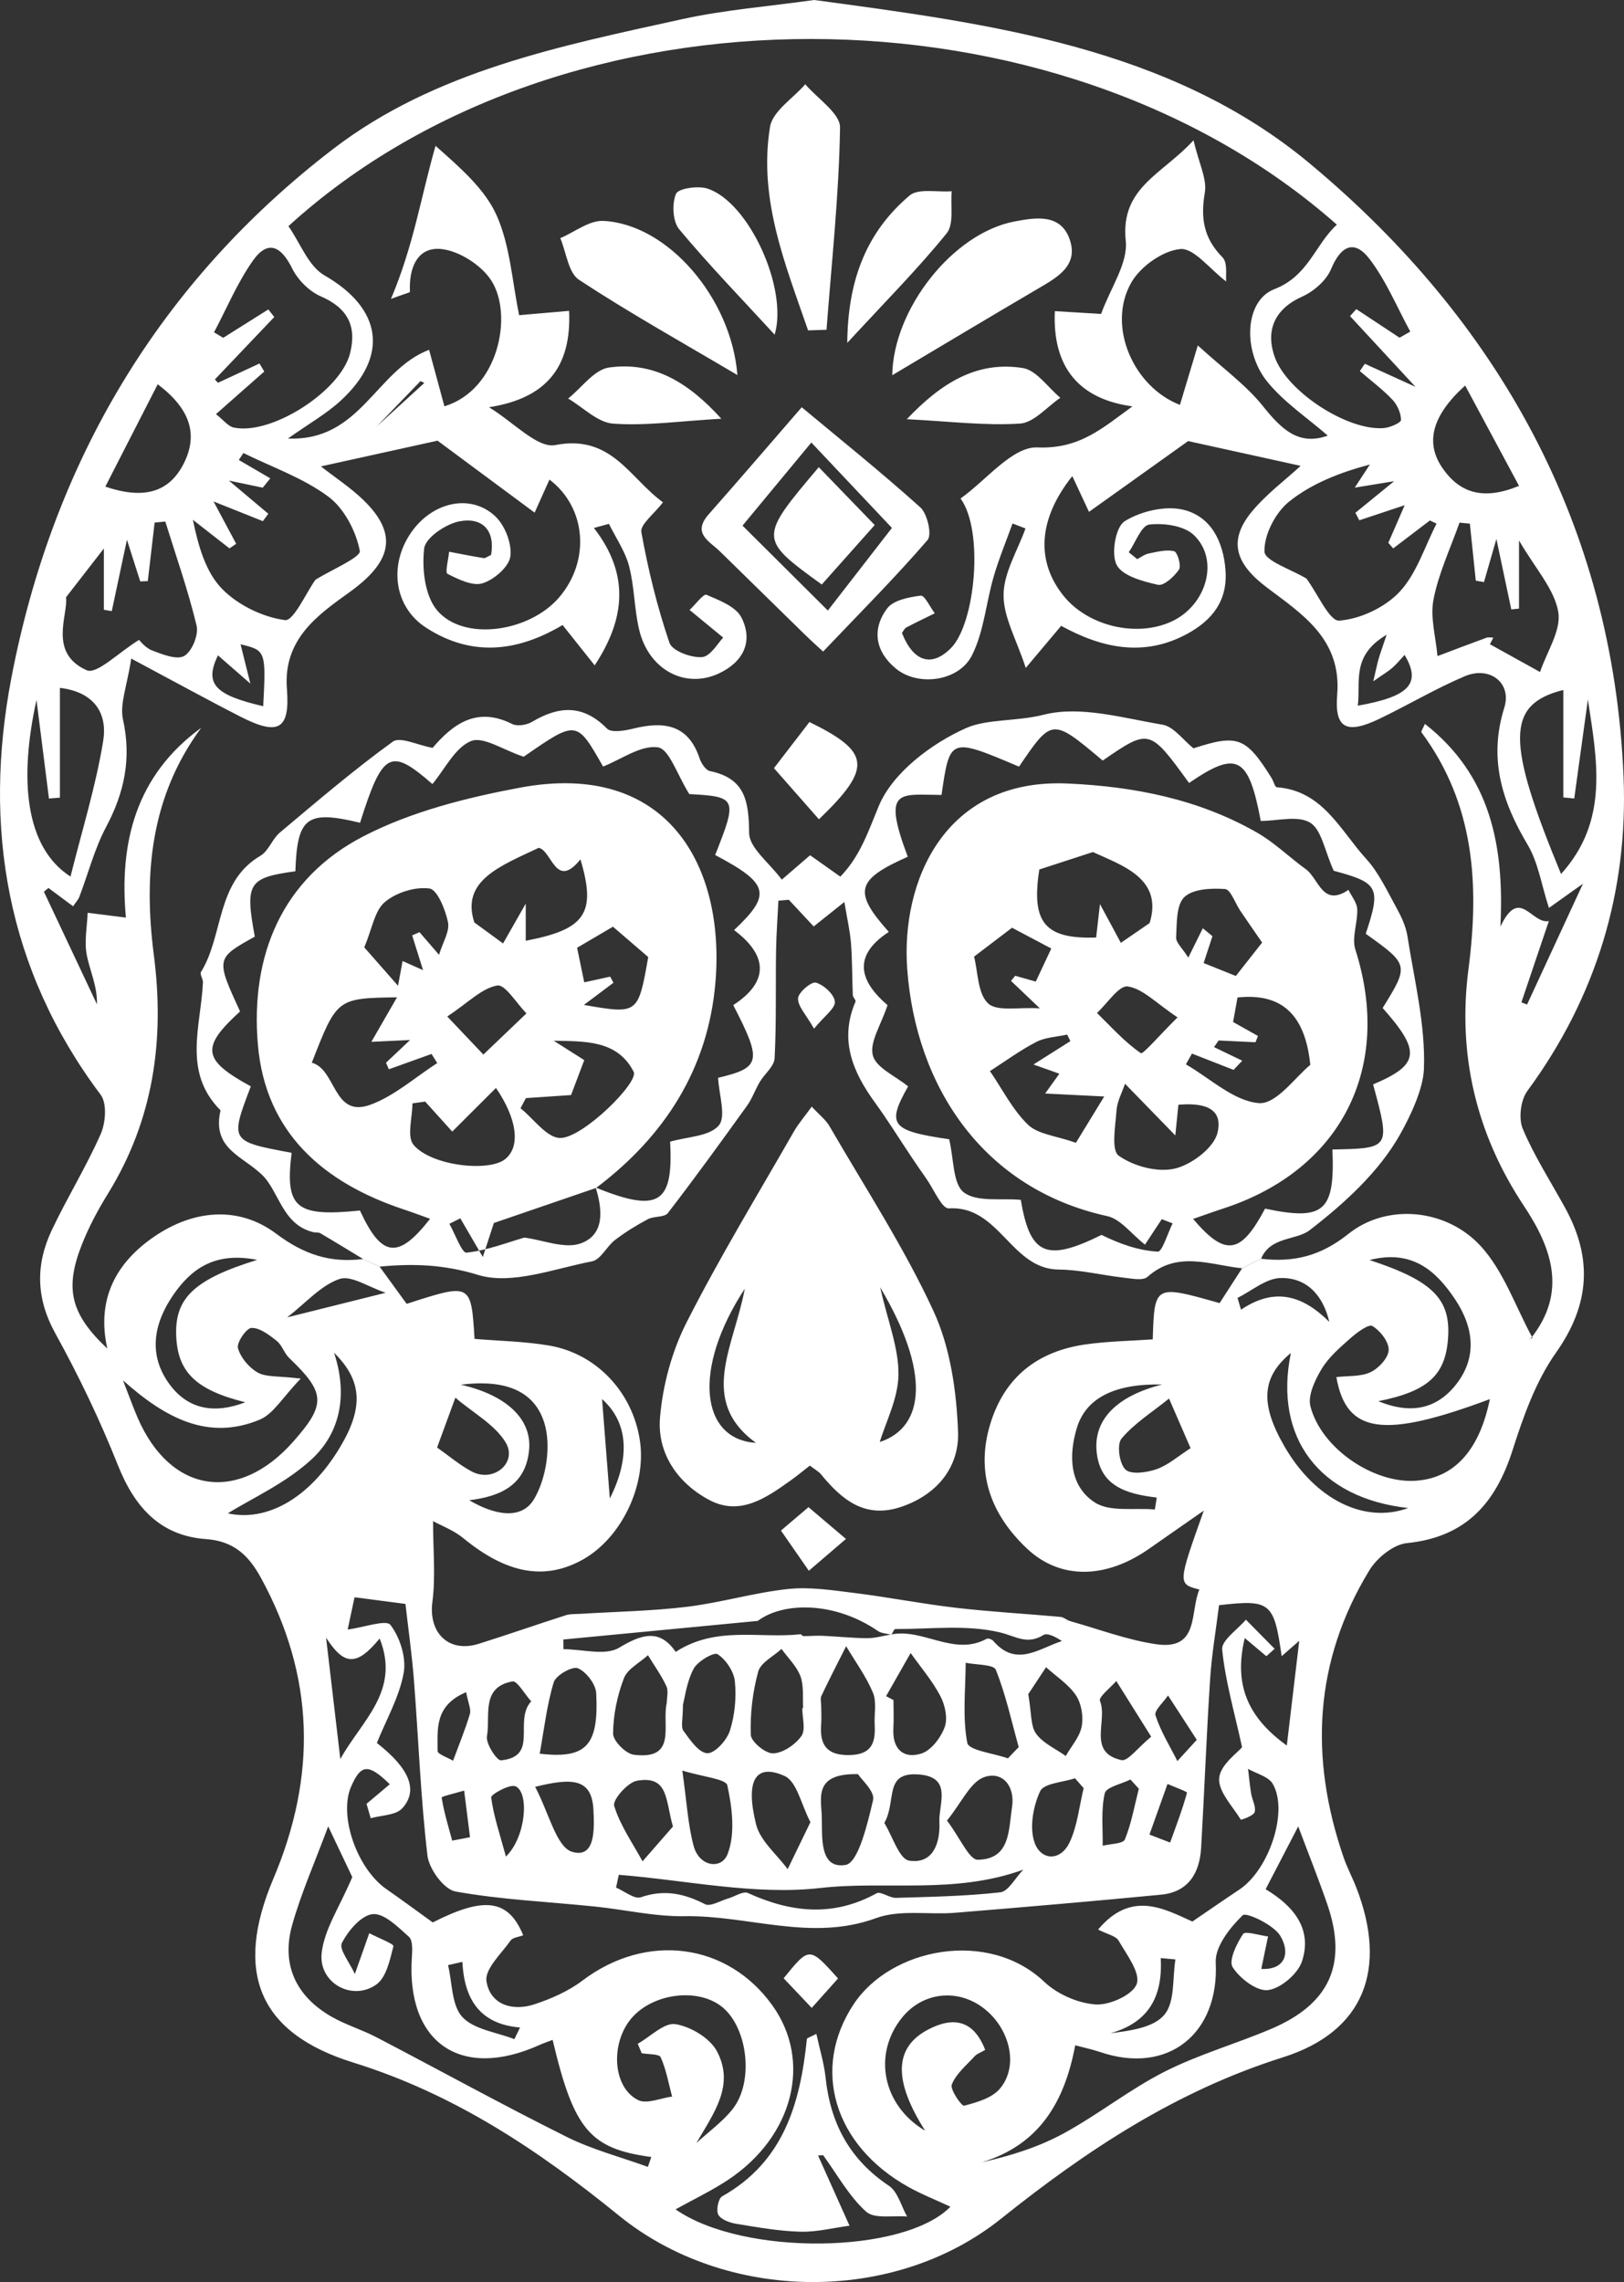 <?xml version="1.0" encoding="utf-8"?>
<!-- Generator: Adobe Illustrator 16.0.0, SVG Export Plug-In . SVG Version: 6.00 Build 0)  -->
<!DOCTYPE svg PUBLIC "-//W3C//DTD SVG 1.1//EN" "http://www.w3.org/Graphics/SVG/1.1/DTD/svg11.dtd">
<svg version="1.1" id="Layer_1" xmlns="http://www.w3.org/2000/svg" xmlns:xlink="http://www.w3.org/1999/xlink" x="0px" y="0px"
	 width="467.424px" height="656.651px" viewBox="0 0 467.424 656.651" enable-background="new 0 0 467.424 656.651"
	 xml:space="preserve">
<rect x="0" y="0" width="467.424" height="656.651" fill="#333333" stroke="none"/>
<g>
	<path fill-rule="evenodd" clip-rule="evenodd" fill="#FFFFFF" d="M234.328,0c50.626,6.813,102.461,13.541,142.695,47.08
		c54.197,45.172,87.269,104.054,90.269,176.376c1.366,32.889-7.823,63.472-27.678,90.451c-1.942,2.64-2.592,7.914-1.328,10.908
		c3.336,7.906,8.07,15.225,12.217,22.791c7.915,14.443,7.145,27.757-2.668,41.641c-5.804,8.212-9.377,18.319-12.485,28.043
		c-4.904,15.338-13.505,25.031-30.425,26.737c-3.894,0.393-8.632,4.269-10.817,7.86c-15.965,26.224-17.242,54.016-7.36,82.655
		c1.01,2.932,2.502,5.693,3.625,8.589c9.034,23.271,2.454,41.416-21.11,48.855c-30.722,9.702-56.407,26.658-81.182,46.474
		c-30.891,24.71-79.117,24.095-109.913-0.916c-23.248-18.879-47.356-35.003-76.547-44.071C74.336,585,67.345,567.38,78.648,540.679
		c12.597-29.753,11.933-58.285-3.514-86.607c-3.516-6.447-7.788-10.635-15.873-11.209c-13.164-0.936-20.536-9.203-25.324-21.254
		c-5.166-13.002-11.274-25.717-18.034-37.971c-5.574-10.105-5.676-19.792-0.985-29.702c4.426-9.353,9.921-18.211,14.086-27.666
		c1.417-3.218,1.819-8.793-0.028-11.253c-27.126-36.108-33.928-77.009-25.7-119.969C15.131,133.151,45.753,81.271,95.979,42.796
		c29.11-22.299,65.105-29.531,100.235-37.256C208.619,2.812,221.407,1.826,234.328,0z M256.566,470.393
		c-1.321-0.35-2.867-0.371-3.926-1.101c-12.229-8.426-27.102-8.471-34.539-2.882c-21.37,2.045-38.664,3.699-55.957,5.352
		c0.009,0.929,0.019,1.859,0.028,2.785c5.436,0,12.066,1.975,16.043-0.437c6.888-4.172,11.825-5.237,16.267,1.216
		c11.647-7.574,24.157-3.772,35.906-5.076c0.26-0.028,0.564,0.535,0.849,0.537c1.832,0.006,3.668-0.176,5.495-0.096
		c4.284,0.191,8.561,0.668,12.843,0.689c2.305,0.011,4.613-0.685,6.923-1.063c9.254-1.878,18.061,6.396,27.499,1.236
		c0.413-0.224,1.51,0.169,1.891,0.613c6.602,7.683,13.131,2.175,19.75,0.047c-1.761-1.185-4.167-2.459-5.332-1.737
		c-4.696,2.914-7.943,0.337-12.474-0.752c-9.576-2.299-20.034-0.937-30.131-0.972C257.326,468.753,256.945,469.821,256.566,470.393z
		 M357.5,364.944c1.822-0.911,3.646-1.824,5.47-2.736c9.372,1.069,17.067-0.719,25.148-7.171c11.12-8.877,28.151-7.227,38.005,3.457
		c6.668,7.229,10.058,17.479,14.954,26.45c-1.638,0.916-0.915,0.733-0.543,0.271c10.641-13.276,6.175-26.043-1.904-38.198
		c-13.826-20.809-19.148-43.738-15.976-68.136c3.19-24.51,1.718-47.539-13.516-68.149c-0.195-0.265,0.439-1.142,0.985-2.435
		c18.863,14.788,22.887,34.947,21.726,58.33c5.55-11.68,8.898-0.638,13.943-1.594c-2.931,8.68-5.416,16.039-7.901,23.395
		c0.543,0.206,1.09,0.414,1.631,0.622c5.045-10.9,10.088-21.799,16.09-34.766c-4.604,3.277-6.988,4.973-9.795,6.97
		c-2.172-6.684-3.091-13.078-6.144-18.203c-7.408-12.439-11.273-24.802-6.711-39.394c2.245-7.175-4.201-12.117-11.385-9.066
		c-8.403,3.568-16.31,8.285-24.558,12.244c-9.35,4.485-12.96,2.9-12.149-6.918c1.327-16.093-10.197-23.272-20.257-30.881
		c-8.645-6.539-11.381-13.072-4.517-21.554c4.198-5.188,9.762-9.271,14.26-13.434c-11.361-2.502-23.021-5.067-32.386-7.129
		c-10.032,7.161-18.965,13.539-28.536,20.368c-1.971-4.22-3.311-7.095-4.802-10.287c-9.861,12.353-10.543,24.566-2.436,34.551
		c7.039,8.669,21.043,11.938,31.08,7.253c10.015-4.675,13.797-17.741,6.332-24.85c-2.83-2.694-8.646-3.511-12.838-3.007
		c-2.25,0.269-3.945,5.158-5.89,7.962c0.81,0.661,1.619,1.318,2.431,1.979c1.108-0.563,2.165-1.399,3.336-1.629
		c2.426-0.476,5.056-1.206,7.306-0.641c0.93,0.233,2.109,4.201,1.39,5.265c-1.365,2.027-4.38,4.778-6.063,4.393
		c-4.332-0.988-10.216-2.53-11.883-5.725c-1.645-3.153-0.321-10.917,2.275-12.546c4.623-2.896,11.632-4.564,16.844-3.341
		c7.994,1.879,11.601,9.133,12.208,17.437c0.64,8.736-3.804,14.37-11.049,18.299c-12.526,6.792-24.624,4.046-36.257-2.317
		c-3.37,4.006-6.307,7.499-10.183,12.106c-2.672-8.202-6.47-14.666-6.393-21.085c0.077-6.371,4.051-12.698,6.316-19.042
		c-1.244-0.476-2.486-0.954-3.73-1.432c-1.83,5.087-3.916,10.097-5.426,15.275c-2.192,7.536-2.8,15.78-6.235,22.643
		c-3.789,7.566-15.515,9.028-21.816,3.911c-5.979-4.854-7.154-11.311-2.609-17.388c1.789-2.392,6.272-3.251,9.67-3.676
		c1.117-0.138,2.68,3.287,4.036,5.081c-2.741,1.351-5.505,2.659-8.205,4.084c-0.543,0.288-0.85,1.029-1.245,1.573
		c3.272,8.298,8.527,9.938,14.07,4.389c7.058-7.068,9.572-33.819,2.798-43.083c7.358-5.214,14.955-14.998,22.119-14.694
		c12.243,0.522,18.885-5.713,27.35-11.809c-15.506-2.127-23.056-11.378-22.332-27.407c4.561,0.273,9.157,0.548,13.315,0.8
		c2.726-7.54,7.767-14.573,7.096-21.013c-1.602-15.4,10.472-19.065,19.498-28.946c1.565,6.662,3.934,11.126,3.257,15.065
		c-1.265,7.362-0.327,13.13,5.074,18.587c1.576,1.591,0.886,5.431,1.076,6.979c-4.785-3.624-9.292-9.697-13.208-9.337
		c-5.067,0.466-11.479,5.031-14.111,9.652c-7.121,12.506,0.628,30.034,14.008,35.186c1.589-5.291,3.19-10.612,5.143-17.105
		c7.337,6.7,13.895,11.396,18.743,17.457c5.296,6.618,10.275,11.519,18.665,8.49c-5.819-5.071-12.566-9.537-17.425-15.531
		c-7.14-8.807-6.513-23.287,2.016-26.592c9.901-3.833,11.697-12.779,18.024-18.578C304.571-6.263,162.162-7.06,83.015,65.074
		c3.398,4.837,5.741,11.511,10.384,14.177c16.45,9.447,18.767,23.112,4.598,36.1c-4.039,3.704-8.943,6.464-15.112,10.832
		c20.911,0.873,25.237-19.67,40.617-25.53c1.495,5.516,2.957,10.915,4.408,16.266c15.577-4.747,19.872-26.275,13.503-36.189
		c-2.854-4.441-9.258-8.55-14.427-9.073c-6.94-0.701-9.357,5.625-8.989,12.316c0.01,0.183-1.111,0.43-5.468,2.03
		c6.545-15.415,8.667-29.595,12.832-44.043c7.231,6.423,14.275,12.494,17.654,20.177c3.838,8.73,4.4,18.902,6.408,28.554
		c5.718-0.493,10.042-0.868,14.382-1.241c0.716,16.173-6.513,25.15-23.069,27.734c7.077,4.271,13.928,11.885,19.101,10.879
		c16.166-3.145,21.331,9.479,30.979,16.47c-2.586,3.407-6.613,6.394-6.22,8.587c1.93,10.773,4.565,21.499,8.088,31.851
		c0.786,2.308,6.263,4.366,9.382,4.111c2.457-0.203,4.608-4.135,6.087-5.605c-4.24-3.492-6.955-5.728-9.67-7.963
		c1.655-1.549,4.001-4.727,4.842-4.37c3.703,1.577,8.499,3.406,10.085,6.557c3.474,6.902,0.521,12.804-6.522,16.088
		c-9.683,4.514-20.127-1.037-22.895-12.477c-1.455-6.015-1.368-12.412-2.927-18.391c-1.114-4.274-3.809-8.141-5.799-12.187
		c-1.441,0.396-2.884,0.792-4.327,1.187c10.296,13.281,9.091,26.092,0.222,39.535c-3.19-4.012-6.085-7.649-9.234-11.608
		c-13.199,7.854-26.37,9.164-39.358,0.723c-9.125-5.93-10.781-17.958-4.177-27.427c6.066-8.7,17.071-11.229,24.146-4.591
		c2.791,2.619,4.843,7.884,4.351,11.558c-0.401,3.001-4.691,6.701-7.992,7.728c-2.882,0.895-6.974-1.138-10.106-2.723
		c-0.729-0.364,0.267-4.147,0.47-6.358c3.303,0.625,6.599,1.3,9.917,1.83c0.539,0.085,1.18-0.477,2.168-0.914
		c1.234-7.155-2.592-10.892-9.074-9.672c-3.93,0.737-9.823,4.729-10.184,7.805c-0.683,5.804,0.167,13.511,3.648,17.728
		c7.544,9.135,26.585,6.419,35.191-3.637c9.085-10.62,7.789-25.887-2.779-33.901c-1.331,2.96-2.674,5.951-4.273,9.511
		c-9.639-7.143-18.558-13.752-27.941-20.707c-10.181,2.244-21.764,4.795-33.571,7.4c4.11,3.212,8.452,6.047,12.125,9.579
		c10.509,10.102,7.971,18.04-3.75,26.518c-8.816,6.375-19.312,13.355-18.16,27.926c0.94,11.884-2.583,13.504-13.418,7.966
		c-9.535-4.87-18.917-10.04-31.389-16.69c-1.194,7.926-3.355,13.082-2.37,17.543c2.474,11.19,0.414,20.982-4.848,30.886
		c-3.346,6.295-5.154,13.406-7.715,20.125c-0.327,0.858-1.026,1.576-1.8,2.727c-2.565-1.903-4.829-3.585-7.092-5.266
		c-0.436,0.356-0.871,0.713-1.309,1.069c5.089,10.797,10.178,21.598,15.266,32.398c0.146-5.294-2.076-9.661-2.948-14.282
		c-0.729-3.863,0.122-8.023,0.272-12.053c3.538,0.444,7.076,0.891,11.009,1.388c-1.97-21.479,2.807-40.888,21.674-54.612
		c-14.557,19.738-16.641,42.104-13.637,65.332c3.166,24.469-0.08,47.462-13.213,68.732c-2.89,4.68-5.526,9.615-7.536,14.726
		c-5.013,12.746-3.086,19.991,7.357,29.829c-3.132-14.087,2.355-24.61,13.566-32.256c11.33-7.728,24.304-8.842,35.016-0.813
		c8.095,6.064,15.629,8.477,25.042,7.302c1.585,0.731,3.169,1.462,4.754,2.191c2.621,3.606,5.241,7.214,7.785,10.713
		c18.539-6.006,18.539-6.006,19.543,10.081c7.16,0.603,14.394,0.713,21.444,1.911c13.724,2.333,24.072,13.503,26.144,27.344
		c1.948,13.002-5.418,28.212-16.641,34.362c-10.934,5.99-21.847,3.845-34.171-6.269c-2.801-2.301-6.396-3.632-8.718-4.91
		c0,8.383,0.762,15.93-0.195,23.251c-1.16,8.88,4.681,14.776,13.368,12.042c8.381-2.64,16.682-5.536,25.049-8.222
		c1.266-0.405,2.703-0.301,4.064-0.386c10.284-0.642,20.627-0.796,30.84-2.04c9.74-1.184,19.282-4.074,29.029-5.111
		c6.283-0.668,12.814,0.357,19.169,1.146c9.743,1.207,19.399,3.122,29.148,4.253c10,1.163,20.07,1.714,30.102,2.625
		c0.969,0.085,1.845,0.949,2.827,1.225c8.211,2.307,16.313,5.396,24.685,6.63c12.573,1.854,9.687-9.211,12.475-15.731
		c-6.241-1.614-6.241-1.614,1.271-22.704c-5.881,4.097-10.806,7.506-15.708,10.949c-12.357,8.674-25.549,9.081-35.227-0.073
		c-10.186-9.629-14.828-21.52-10.561-35.679c4.139-13.734,13.781-21.125,27.669-23.054c6.348-0.884,12.807-0.977,19.13-1.42
		c0.503-15.741,0.503-15.741,19.249-10.434C353.078,371.792,355.289,368.367,357.5,364.944z M106.7,523.191
		c-0.4-1.382-0.801-2.766-1.201-4.146c2.218-1.867,4.435-3.739,6.693-5.638c-6.194-6.023-8.315-5.799-11.15,0.721
		c-3.613,8.315,1.7,23.575,10.177,29.462c4.456,3.095,8.813,6.327,13.337,9.585c14.835-7.553,21.763-6.709,26.037,3.696
		c-1.245,0.486-2.997,0.611-3.635,1.518c-2.671,3.795-7.478,8.207-6.941,11.688c1.041,6.736,7.45,8.767,13.849,6.641
		c4.827-1.604,9.75-3.76,13.771-6.807c18.341-13.883,41.712-10.991,54.697,7.17c11.443,16.007,6.067,37.615-12.686,50.108
		c-4.732,3.152-9.929,5.608-15.208,8.547c19.483,13.578,65.851,12.872,79.114-0.761c-4.072-1.898-8.262-3.539-12.147-5.714
		c-21.389-11.97-27.946-33.958-15.759-52.471c10.756-16.343,38.815-21.78,54.905-6.538c3.759,3.56,9.693,6.178,14.81,6.521
		c4.019,0.271,10.728-2.79,11.819-5.917c1.116-3.194-2.903-8.417-5.215-12.442c-0.784-1.369-3.208-1.799-5.907-3.187
		c9.532-11.383,18.99-5.985,27.133-2.31c5.072-3.455,9.27-6.369,13.522-9.199c8.553-5.687,14.207-22.551,9.61-30.425
		c-1.229-2.106-4.679-2.915-7.107-4.317c0.287,2.373,0.5,4.759,0.887,7.115c0.299,1.821,1.459,3.787,1.015,5.342
		c-0.304,1.07-3.913,2.287-3.983,2.17c-2.416-3.922-6.586-8.188-6.223-11.999c0.362-3.831,5.267-7.233,6.585-8.854
		c-2.248-10.292-4.847-19.117-5.724-28.111c-0.256-2.615,4.409-5.71,6.821-8.586c2.756,2.794,5.515,5.586,8.271,8.378
		c-0.792,0.713-1.584,1.427-2.376,2.139c-1.951-1.64-3.902-3.28-6.218-5.224c-3.168,13.171,0.634,22.678,12.103,30.928
		c1.211-10.202,2.383-20.076,3.577-30.139c-1.622,1.42-3.123,2.734-5.061,4.428c-2.204-15.537-3.23-16.373-18.02-14.67
		c-0.856,6.892-2.094,14.01-2.562,21.177c-1.055,16.172-1.658,32.375-2.589,48.556c-0.422,7.323-3.634,12.807-11.568,13.568
		c-19.747,1.9-39.513,3.591-59.286,5.205c-7.592,0.618-15.873-0.977-22.703,1.532c-18.681,6.854-36.748-0.855-55.073-0.549
		c-8.632,0.146-17.288-1.905-25.951-2.791c-13.368-1.368-26.864-1.951-40.046-4.318c-3.311-0.594-7.61-6.48-8.063-10.334
		c-1.966-16.737-2.578-33.628-3.887-50.446c-0.581-7.473-1.644-14.906-2.444-21.969c-5.77-0.749-10.216-1.327-14.651-1.916
		c-0.729,3.418-1.458,6.836-1.98,9.289c4.714-0.628,11.072-2.945,12.306-1.338c2.755,3.592,4.609,9.446,3.814,13.831
		c-1.252,6.909-4.986,13.367-7.717,20.138c9.261,7.238,12.087,13.56,7.294,18.818C113.921,522.366,109.79,522.305,106.7,523.191z
		 M94.46,525.524c-3.883,10.464-7.782,19.219-10.356,28.354c-3.18,11.283,0.961,20.394,11.131,26.313
		c4.141,2.414,8.867,3.804,13.134,6.029c18.241,9.517,36.268,19.455,54.676,28.632c7.408,3.691,15.598,5.822,23.432,8.661
		c0.327-0.945,0.655-1.892,0.983-2.839c-17.648-2.397-22.288-7.853-28.398-33.702c-1.285,0.494-2.535,0.901-3.729,1.441
		c-22.674,10.247-38.428-0.575-36.789-25.216c0.132-1.989,0.297-4.863-0.842-5.882c-3.114-2.782-7.104-6.831-10.396-6.532
		c-3.315,0.303-7.1,4.779-8.912,8.326c-0.89,1.745,2.209,5.529,3.739,8.911c1.856-5.245,3.006-8.498,4.155-11.747
		c2.438,1.273,7.104,3.104,6.95,3.724c-0.993,3.932-2.044,9.028-4.953,11.068c-6.981,4.897-16.701-0.539-15.693-9.174
		c0.794-6.815,5.18-13.211,8.806-21.763C100.193,537.595,97.743,532.434,94.46,525.524z M364.277,543.618
		c8.242,4.934,13.46,11.565,10.478,20.709c-1.182,3.629-6.104,7.832-9.778,8.314c-3.201,0.422-8.125-3.337-10.189-6.58
		c-1.214-1.909,1.138-6.776,3.001-9.566c0.631-0.941,4.691,0.407,7.184,0.708c-0.618,2.964-1.234,5.93-1.946,9.35
		c6.612,0.347,8.53-4.305,5.501-9.474c-1.898-3.238-9.879-6.92-10.841-5.984c-3.671,3.569-8.004,9.044-7.775,13.593
		c1.032,20.511-13.749,32.444-33.315,25.761c-2.151-0.738-4.399-1.194-7.126-1.921c-3.08,16.408-10.376,28.659-26.907,33.667
		c8.303-1.85,16.327-4.367,23.571-8.313c9.966-5.428,18.979-12.649,29.077-17.772c9.795-4.965,20.548-8.001,30.695-12.321
		c16.856-7.173,21.994-18.711,16.139-35.765c-2.533-7.379-5.445-14.628-8.387-22.478
		C370.497,531.632,367.667,537.084,364.277,543.618z M90.784,166.83c4.59-2.874,13.137-6.465,12.777-8.328
		c-1.1-5.682-4.504-12.227-9.094-15.626c-7.25-5.374-16.19-8.464-24.415-12.518c-0.439,0.666-0.878,1.333-1.315,2
		c3.022,1.762,6.046,3.524,9.069,5.284c-0.729,0.895-1.461,1.791-2.191,2.686c-2.849-0.598-5.7-1.197-9.732-2.042
		c4.575,3.85,7.962,6.701,11.35,9.551c-0.525,0.709-1.05,1.416-1.573,2.125c-4.419-1.766-8.839-3.53-14.199-5.67
		c2.605,4.866,4.562,8.521,6.517,12.175c-0.641,0.442-1.281,0.886-1.922,1.332c-3.512-2.742-7.025-5.484-10.538-8.225
		c1.575,7.6,3.68,15.054,8.438,19.907c4.554,4.644,11.663,8.09,18.067,8.955C84.495,178.766,88.124,170.542,90.784,166.83z
		 M376.022,166.477c3.249,4.403,6.645,12.315,9.435,12.105c6.067-0.453,13.167-3.795,17.366-8.276
		c4.922-5.255,7.215-12.977,10.646-19.629c-0.636-0.304-1.272-0.608-1.909-0.912c-3.522,2.68-7.045,5.359-10.57,8.038
		c-0.465-0.535-0.931-1.07-1.398-1.604c1.399-3.222,2.801-6.446,4.701-10.821c-5.293,1.758-9.175,3.046-13.057,4.338
		c-0.376-0.721-0.75-1.442-1.125-2.164c3.562-2.902,7.124-5.803,11.157-9.088c-3.686,0.603-6.773,1.108-11.343,1.854
		c2.077-3.176,3.217-4.917,4.358-6.659c-8.656,2.305-16.79,5.489-23.286,10.709c-3.917,3.152-7.187,9.519-7.059,14.342
		C364.006,161.382,371.674,163.852,376.022,166.477z M402.829,97.175c1.029-0.588,2.059-1.174,3.086-1.762
		c-3.82-6.995-6.912-14.547-11.681-20.825c-4.386-5.774-8.304-3.933-11.125,2.849c-1.362,3.277-4.969,6.41-8.321,7.909
		c-7.585,3.39-10.746,9.405-7.863,17.458c3.513,9.816,20.762,21.18,31.334,20.38c1.807-0.138,4.988-1.54,4.983-2.342
		c-0.013-1.984-1.075-4.365-2.489-5.852c-2.849-2.998-6.214-5.504-9.364-8.214c0.479-0.701,0.962-1.399,1.444-2.098
		c3.993,1.818,7.986,3.635,14.575,6.634c-7.646-8.258-13.245-14.305-18.843-20.353c0.604-0.667,1.207-1.336,1.812-2.005
		C394.527,91.697,398.679,94.435,402.829,97.175z M62.16,119.166c2.118,1.649,3.466,3.512,5.136,3.864
		c10.816,2.281,30.682-10.452,33.452-21.337c1.995-7.837-0.677-13.066-8.41-16.415c-3.338-1.444-6.626-4.747-8.25-8.04
		C80.932,70.83,77.104,68.892,72.793,75c-4.479,6.345-7.52,13.708-11.189,20.624c0.881,0.528,1.761,1.055,2.641,1.581
		c4.328-2.724,8.658-5.447,12.987-8.169c0.571,0.725,1.141,1.455,1.712,2.183c-5.698,5.986-11.395,11.973-17.092,17.96
		c0.289,0.324,0.577,0.648,0.866,0.972c3.987-1.851,7.976-3.702,11.963-5.553c0.459,0.771,0.917,1.542,1.377,2.312
		C71.625,110.818,67.193,114.729,62.16,119.166z M423.059,150.677c-0.992-0.097-1.987-0.195-2.979-0.29
		c-2.589,7.339-5.999,14.519-7.479,22.072c-1.013,5.172,0.663,10.871,1.136,16.335c4.697-1.774,9.386-3.57,14.102-5.29
		c0.584-0.215,1.314-0.03,1.977-0.03c-0.327,0.634-0.656,1.27-0.981,1.903c4.806,2.664,9.614,5.328,14.424,7.993
		c1.938-5.808,6.165-12.013,5.239-17.321c-1.145-6.568-6.56-12.394-11.292-20.537c0,7.93,0,13.771,0,19.61
		c-0.741,0.079-1.482,0.16-2.223,0.241c-1.338-6.335-2.676-12.669-4.286-20.281c-1.484,5.144-2.53,8.778-3.578,12.412
		c-0.787-0.136-1.569-0.271-2.353-0.406C424.196,161.617,423.627,156.147,423.059,150.677z M18.996,171.88
		c0.699,4.949-5.218,16.016,5.966,20.984c2.896,1.289,9.239-5.184,15.063-8.74c0.197,0.168,1.724,2.256,3.755,3.04
		c2.972,1.148,7.134,2.805,9.256,1.582c2.219-1.279,4.175-6.075,3.551-8.692c-2.419-10.133-5.912-20.008-9.006-29.979
		c-1.025,0.101-2.049,0.202-3.075,0.304c-0.656,5.611-1.313,11.223-1.968,16.834c-0.726,0.027-1.449,0.056-2.174,0.084
		c-1.179-3.69-2.357-7.38-3.827-11.981c-1.654,7.777-3.011,14.156-4.367,20.535c-0.76-0.13-1.518-0.263-2.277-0.393
		c0-5.96,0-11.918,0-17.631C26.791,161.823,23.796,165.687,18.996,171.88z M86.567,396.685c-5.223,5.385-7.872,10.184-11.83,11.824
		c-14.641,6.069-26.926-0.219-39.345-11.325c1.98,5.067,3.013,7.974,4.237,10.798c9.424,21.731,28.94,24.716,44.747,6.866
		c9.541-10.775,9.343-14.074-1.146-24.1c-1.448-1.382-2.057-3.71-3.591-4.921c-2.158-1.701-4.842-3.783-7.251-3.721
		c-1.461,0.038-4.333,4.23-3.895,5.821c0.749,2.714,3.177,5.6,5.688,7.021C76.576,396.306,79.977,395.883,86.567,396.685z
		 M384.638,396.252c3.33-0.397,6.965-0.072,9.822-1.408c2.352-1.103,5.162-4.132,5.233-6.388c0.078-2.359-2.435-5.553-4.697-6.906
		c-1.061-0.633-4.468,1.896-6.325,3.539c-3.029,2.676-6.247,5.447-8.284,8.84c-1.91,3.175-4.034,7.638-3.209,10.788
		c3.146,12.018,17.965,22.026,29.994,21.379c11.236-0.604,18.636-8.641,21.642-23.505
		C398.333,413.99,387.505,412.656,384.638,396.252z M17.244,197.927c0,11.177,0,21.386,0,31.593
		c-1.051,0.085-2.101,0.169-3.152,0.255c-1.201-9.493-2.401-18.984-3.588-28.363c-5.039,22.74-3.334,42.388,9.788,50.821
		c3.351-13.443,7.325-26.137,9.422-39.134C30.821,206.238,28.1,199.26,17.244,197.927z M449.962,198.54
		c-16.604,4.141-16.402,14.863-0.655,52.95c13.879-15.315,10.356-32.817,7.722-50.192c-1.31,9.487-2.617,18.975-3.926,28.464
		c-1.049-0.099-2.095-0.202-3.141-0.302C449.962,219.497,449.962,209.534,449.962,198.54z M200.452,616.631
		c3.496-3.213,7.465-6.045,10.385-9.716c6.202-7.793,4.428-23.262-2.883-29.331c-6.571-5.454-18.96-4.286-25.512,2.404
		c-6.825,6.971-6.448,20.517,1.25,24.313c2.479,1.225,6.457-0.596,9.75-1.023c-1.019-3.802-1.689-7.756-3.278-11.302
		c-0.45-1.007-3.576-0.813-5.476-1.169c-0.376-0.903-0.752-1.808-1.129-2.714c3.643-2.049,7.609-6.159,10.848-5.65
		c4.39,0.694,9.949,4.017,11.954,7.82C211.506,600.021,205.518,607.903,200.452,616.631z M283.56,589.854
		c-1.366,0.795-2.381,1.115-3.003,1.797c-2.378,2.607-5.355,5.041-6.606,8.146c-0.577,1.432,2.846,6.297,3.54,6.115
		c3.652-0.957,7.997-2.192,10.283-4.878c5.632-6.617,2.84-17.736-5.056-23.476c-7.481-5.441-17.253-4.187-23.049,2.954
		c-8.61,10.608-5.619,25.357,6.607,32.593c-9.19-14.455-8.988-23.99,0.929-29.147C274.415,580.211,280.247,581.241,283.56,589.854z
		 M178.103,539.467c-0.262,1.227-0.525,2.453-0.787,3.681c2.401,1.013,5.286,3.419,7.117,2.786c6.7-2.321,12.438-1.118,18.484,1.988
		c1.543,0.794,4.44-1.014,6.704-1.661c1.911-0.549,4.278-2.182,5.636-1.562c12.386,5.654,24.554,6.969,37.001,0.108
		c1.245-0.685,3.736,1.347,5.624,1.294c10.027-0.296,20.089-0.474,30.036-1.599c2.314-0.263,4.229-4.059,6.613-6.52
		c-19.799,7.193-39.489,3.138-58.405,5.281C217.17,545.416,197.474,541.005,178.103,539.467z M45.394,110.569
		c-5.365,10.48-10.068,19.67-15.081,29.46c11.022,3.726,18.275,1.684,22.485-6.481C57.145,125.12,54.811,117.671,45.394,110.569z
		 M421.706,110.934c-9.595,8.664-11.535,16.454-6.567,23.691c5.09,7.41,11.955,9.356,22.073,5.184
		C431.973,130.055,427.072,120.924,421.706,110.934z M236.366,491.037c0,1.726,0.109,3.46-0.019,5.176
		c-0.443,5.936,1.649,8.935,8.206,8.8c6.352-0.132,7.481-3.564,7.198-8.712c-0.171-3.1,0.623-6.56-0.498-9.231
		c-1.974-4.712-5.082-8.944-7.716-13.377c-2.387,4.744-4.836,9.463-7.106,14.265C236.03,488.804,236.374,490.001,236.366,491.037z
		 M230.911,491.516c0.084-0.005,0.169-0.007,0.254-0.01c-0.201-3.078,0.251-6.396-0.778-9.163c-1.076-2.898-3.575-5.269-5.452-7.87
		c-2.327,2.15-5.997,3.936-6.707,6.527c-1.603,5.856-2.347,12.133-2.132,18.192c0.071,1.985,4.244,5.419,6.435,5.335
		c2.849-0.105,6.359-2.506,8.125-4.97C231.954,497.749,230.911,494.255,230.911,491.516z M255.031,488.068
		c0.711,0.37,1.419,0.74,2.129,1.111c0,2.733,0.126,5.476-0.026,8.197c-0.327,5.874,2.858,8.829,8.041,7.203
		c2.85-0.893,5.626-4.587,6.739-7.637c0.924-2.531,0.09-6.35-1.263-8.915c-2.315-4.406-5.644-8.278-8.548-12.378
		C259.747,479.79,257.388,483.928,255.031,488.068z M191.909,489.997c0-1.434,0.543-3.399-0.111-4.805
		c-1.448-3.117-3.499-5.957-5.303-8.911c-2.39,2.185-5.894,3.939-6.926,6.642c-1.912,5.006-3.075,10.561-3.106,15.895
		c-0.014,2.106,3.634,5.805,5.953,6.099C195.082,506.518,190.408,496.375,191.909,489.997z M196.57,490.532
		c0,4.179-0.68,6.391,0.138,7.51c1.893,2.594,4.441,6.346,6.855,6.441c2.164,0.091,5.631-3.713,6.505-6.445
		c1.429-4.47,1.907-9.527,1.445-14.208c-0.282-2.861-2.557-6.256-4.967-7.843c-1.038-0.681-5.767,2.037-6.915,4.214
		C197.628,483.994,197.1,488.567,196.57,490.532z M290.099,505.955c1.037-1.078,2.072-2.15,3.108-3.229
		c-2.08-7.464-3.714-15.106-6.588-22.249c-0.638-1.581-5.668-1.394-8.676-2.021c-0.031,7.726-0.958,15.621,0.468,23.067
		C278.825,503.668,286.016,504.513,290.099,505.955z M246.942,510.504c-12.932-0.297-10.542,7.038-10.41,12.301
		c0.143,5.748-0.755,15.067,6.835,13.825c3.691-0.605,6.337-11.895,7.929-18.704C251.863,515.508,247.908,512.033,246.942,510.504z
		 M233.26,524.322c-2.66-5.063-3.91-11.709-7.433-13.288c-8.221-3.686-11.423,1.023-8.208,13.928
		c1.183,4.752,5.951,8.61,9.084,12.88C228.727,533.668,230.752,529.496,233.26,524.322z M396.71,403.189
		c9.029,3.712,16.413,2.44,22.045-4.401c6.589-8.001,5.444-16.815,0.072-24.885c-5.478-8.222-12.391-14.472-24.652-11.332
		c18.404,6.033,23.494,11.345,22.584,22.79C415.934,395.743,410.937,400.356,396.71,403.189z M135.052,431.684
		c6.736,3.978,14.906,6.079,18.705-0.389c3.499-5.962,4.93-15.322,2.919-21.842c-3.283-10.645-13.576-12.339-24.049-11.013
		c12.951,2.938,20.506,9.779,19.657,18.782C151.34,427.247,144.174,430.596,135.052,431.684z M334.499,398.39
		c-13.351-0.312-21.859,3.703-24.532,12.422c-2.452,8-2.159,16.775,5.13,21.504c4.366,2.836,11.438,1.499,17.292,2.037
		c0.185-1.146,0.367-2.292,0.553-3.439c-8.75-1.028-16.606-3.279-17.348-13.709C314.953,408.213,321.762,401.595,334.499,398.39z
		 M155.34,504.618c13.471,1.583,17.014-2.398,16.262-17.392c-0.13-2.61-2.87-6.187-5.288-7.196
		c-1.583-0.659-6.325,2.027-6.936,4.037C157.368,490.693,156.598,497.692,155.34,504.618z M97.955,506.167
		c6.083-11.04,17.375-19.535,11.317-34.693c-6.679,8.124-10.239,7.761-15.418-0.234C95.138,482.167,96.493,493.72,97.955,506.167z
		 M254.532,524.557c2.357,3.799,4.283,10.401,7.15,10.836c7.035,1.072,8.979-5.308,8.693-11.172
		c-0.248-5.068,3.888-12.88-5.928-13.627C254.27,509.821,258.155,518.093,254.532,524.557z M272.566,523.857
		c3.877,5.159,6.396,11.304,8.845,11.274c9.414-0.102,8.863-8.564,9.875-15.134c0.94-6.124-2.831-10.434-7.99-8.643
		C279.292,512.747,276.837,518.595,272.566,523.857z M70.602,403.5c-14.534-3.606-19.72-8.933-19.902-19.832
		c-0.17-10.255,5.41-15.622,23.333-21.143c-12.001-2.381-18.872,2.398-24.156,10.078c-5.7,8.281-7.338,17.361-0.97,25.869
		C54.166,405.496,61.628,406.95,70.602,403.5z M295.958,487.492c0.961,5.461,0.627,9.123,2.251,11.371
		c1.991,2.756,5.62,4.329,8.539,6.413c1.607-2.821,4.02-5.49,4.589-8.503c0.531-2.831-0.069-6.572-1.644-8.927
		c-2.139-3.197-5.679-5.452-8.616-8.11C299.066,482.783,297.055,485.828,295.958,487.492z M193.69,525.573
		c-2.205-7.577-1.208-14.765-10.352-13.173c-2.681,0.469-7.08,5.52-6.565,7.221c1.705,5.629,5.295,10.691,8.162,15.971
		C187.854,532.252,190.772,528.911,193.69,525.573z M196.384,509.473c1.298,9.116,1.613,15.609,3.271,21.741
		c1.594,5.894,7.982,6.896,9.777,2.254c2.244-5.801,1.3-13.333-0.085-19.726C208.939,511.865,202.367,511.318,196.384,509.473z
		 M371.546,389.314c-8.441,6.967-8.953,14.639-1.797,26.979c8.818,15.209,22.981,22.232,35.571,17.638
		C379.736,431.126,366.532,413.678,371.546,389.314z M96.142,389.24c3.852,11.583,2.154,22.732-6.455,30.675
		c-7.5,6.922-17.338,11.31-24.113,15.547c10.927,2.427,23.304-3.945,32.353-19.122C104.602,405.147,104.355,397.308,96.142,389.24z
		 M342.677,416.713c-1.85-4.256-3.536-8.14-6.203-14.278c-4.923,3.974-10.011,7.144-13.669,11.509
		c-1.41,1.681-0.648,7.212,1.121,8.914c1.572,1.517,6.156,0.876,8.955-0.104C336.205,421.587,339.042,419.041,342.677,416.713z
		 M125.803,416.521c3.447,2.419,6.501,5.046,9.97,6.893c6.254,3.335,13.314-2.547,9.736-8.402
		c-3.129-5.118-9.254-8.405-14.444-12.836C128.561,409.003,127.135,412.892,125.803,416.521z M311.899,514.53
		c-0.832-0.945-1.666-1.893-2.499-2.841c-3.485,1.18-8.967,1.439-10.026,3.734c-2.012,4.362-3.13,10.477-1.596,14.788
		c1.838,5.172,7.45,5.46,10.081-0.085C310.12,525.36,310.62,519.761,311.899,514.53z M331.34,499.728
		c-4.049-6.458-7.047-11.244-10.045-16.026c-1.672,1.942-5.153,4.632-4.71,5.7c2.356,5.702-3.773,14.86,6.183,17.061
		C324.628,506.875,327.453,502.908,331.34,499.728z M154.025,514.156c3.994,7.515,6.1,17.376,10.689,18.713
		c6.694,1.951,6.355-6.589,6.094-12.043C170.375,511.774,164.864,511.467,154.025,514.156z M152.891,489.552
		c-1.94-2.145-4.039-5.973-5.404-5.727c-9.183,1.655-6.281,9.978-7.329,15.762c-0.384,2.115,2.849,7.07,4.049,6.949
		C155.262,505.419,147.708,495.234,152.891,489.552z M399.106,182.646c-10.323,6.067-7.413,13.629-8.304,20.411
		c14.871-2.607,18.362-6.405,13.473-14.603c-1.235,1.316-2.28,2.612-3.514,3.696c-1.172,1.026-2.545,1.825-5.5,3.896
		c0.796-3.39,1.097-4.914,1.519-6.402C397.208,188.146,397.756,186.68,399.106,182.646z M75.755,203.213
		c0.838-15.865,0.749-16.1-6.519-17.815c0.743,2.975,1.478,5.914,2.826,11.308c-4.418-3.849-6.819-5.943-9.334-8.135
		C58.805,196.739,61.707,199.957,75.755,203.213z M327.778,514.7c-0.803-0.884-1.606-1.77-2.409-2.654
		c-2.582,1.301-6.981,2.18-7.396,3.976c-1.111,4.817-0.517,10.031-0.598,15.085c2.215-0.565,5.867-0.543,6.384-1.804
		C325.664,524.667,326.525,519.601,327.778,514.7z M145.617,534.218c5.773-5.593,6.775-18.413,2.776-20.212
		c-1.645-0.741-7.14,2.356-7.028,3.194C142.083,522.578,143.874,527.813,145.617,534.218z M344.459,500.634
		c-3.126-4.826-5.699-8.798-8.273-12.769c-1.293,1.938-4.055,4.35-3.61,5.729c1.479,4.582,4.11,8.796,6.303,13.149
		C340.454,505.018,342.03,503.296,344.459,500.634z M338.313,563.821c-1.405-0.13-2.812-0.259-4.219-0.39
		c0.582,10.939-3.352,18.499-14.465,21.625c5.857-0.732,12.554-1.633,15.608-5.448C338.206,575.9,337.439,569.203,338.313,563.821z
		 M133.077,564.524c-1.373,0.313-2.747,0.626-4.12,0.935c1.236,5.093,0.998,11.553,4.108,14.915
		c3.365,3.638,9.856,4.378,14.984,6.386c0.542-1.116,1.085-2.234,1.627-3.352C137.921,582.423,133.63,575.068,133.077,564.524z
		 M134.169,486.92c-9.239,3.877-8.184,10.791-8.225,16.911c-0.007,0.928,2.897,1.875,4.454,2.815
		c1.651-4.467,3.478-8.883,4.842-13.435C135.649,491.847,134.762,490.096,134.169,486.92z M382.607,380.37
		c-1.785-7.6-6.464-12.819-14.076-12.624c-4.161,0.106-8.233,3.695-12.346,5.715c0.336,1.131,0.671,2.266,1.008,3.396
		C367.136,370.161,375.143,372.965,382.607,380.37z M82.674,379.065c10.275-2.565,18.367-4.588,28.333-7.078
		c-4.935-1.621-9.949-5.132-13.334-3.954C92.313,369.896,88.044,374.895,82.674,379.065z M330.837,527.896
		c1.987,0.762,3.973,1.525,5.957,2.291c1.705-4.756,3.524-9.479,4.851-14.338c0.085-0.308-3.651-1.658-5.607-2.523
		C334.304,518.181,332.571,523.038,330.837,527.896z M130.152,529.636c1.709-0.326,3.418-0.652,5.127-0.977
		c-0.563-4.476-1.127-8.946-1.689-13.417c-2.259,0.68-6.521,1.673-6.472,1.991C127.773,521.423,129.039,525.517,130.152,529.636z
		 M175.521,431.191c6.137-12.196,5.054-22.132-2.232-28.608C173.951,411.084,174.821,422.223,175.521,431.191z M122.127,110.195
		c-0.366-0.179-0.73-0.36-1.097-0.539c-4.842,5.018-9.685,10.032-12.603,13.058C111.681,119.739,116.904,114.965,122.127,110.195z"
		/>
	<path fill-rule="evenodd" clip-rule="evenodd" fill="#FFFFFF" d="M104.503,362.275c-4.096-2.482-8.176-4.99-12.307-7.415
		c-0.549-0.321-1.368-0.143-2.034-0.309c-9.031-2.22-9.79-11.819-14.837-16.592c-5.687-5.376-13.851-7.379-12.042-17.544
		c0.061-0.339,0.261-0.853,0.11-1.002c-10.897-11.01-5.553-24.188-4.979-36.737c0.044-0.992-0.962-2.345-0.576-2.969
		c6.604-10.675,4.247-25.89,17.137-33.476c2.343-1.38,3.376-4.82,5.563-6.655c10.669-8.953,21.273-18.027,32.538-26.18
		c2.087-1.51,7.098,1.018,11.431,1.804c5.799-6.782,12.692-12.015,22.9-6.875c1.472,0.741,4.198,0.299,5.736-0.618
		c7.763-4.624,14.701-5.024,21.568,1.948c1.255,1.275,5.097,0.604,7.542,0.003c8.714-2.14,15.807-1.329,19.107,8.562
		c0.477,1.434,1.767,3.406,2.985,3.657c10.168,2.096,11.183,8.727,11.269,17.809c0.04,4.31,5.804,8.567,9.405,13.43
		c2.935-2.526,5.416-4.664,8.15-7.022c3.077,2.179,5.833,4.131,8.699,6.159c5.79-5.99,8.024-13.034,11.075-20.348
		c3.978-9.538,15.111-17.955,25.142-22.41c6.009-2.665,14.596-1.867,22.364-3.843c10.498-2.669,22.785,0.976,34.142,2.876
		c3.243,0.542,5.929,4.417,8.921,6.804c12.724-4.15,15.116-3.251,22.498,8.579c0.545,0.874,0.93,2.58,1.483,2.62
		c13.275,0.986,18.277,12.442,25.701,20.575c3.672,4.022,6.059,9.271,8.742,14.12c1.396,2.526,2.71,5.31,3.148,8.119
		c1.996,12.752,5.236,25.615,4.75,38.311c-0.226,5.822-3.969,13.631-6.854,18.763c-6.045,10.767-16.051,19.879-26.044,27.579
		c-3.85,2.964-11.273,1.753-13.974,8.211c-1.819,0.912-3.644,1.825-5.466,2.736c-9.199-0.935-18.601-5.191-27.216,2.467
		c-1.343,1.195-4.638,0.476-6.983,0.216c-6.206-0.692-12.382-2.266-18.583-2.316c-13.767-0.11-17.067-18.523-31.645-17.606
		c-1.975,0.124-4.337-5.572-6.483-8.596c-1.521-2.147-2.997-4.323-4.461-6.51c-3.43-5.116-6.669-10.368-10.291-15.341
		c-6.439-8.858-10.312-18.077-5.593-29.055c0.18-0.422-0.757-1.214-0.783-1.849c-0.206-4.947-0.135-9.916-0.519-14.849
		c-0.279-3.601-1.12-7.159-1.91-11.958c-4.083,3.254-6.352,5.065-8.831,7.042c-2.669-2.868-4.91-5.273-7.152-7.679
		c-1.001,0.084-2.002,0.172-3.002,0.259c-0.236,4.853-0.608,9.707-0.68,14.565c-0.153,10.263,0.12,20.542-0.414,30.781
		c-0.122,2.339-2.893,4.493-4.28,6.83c-1.315,2.215-2.159,4.742-3.65,6.816c-7.475,10.393-14.985,20.766-22.797,30.901
		c-0.993,1.292-4.005,0.829-5.771,1.765c-3.284,1.745-6.489,3.722-9.438,5.98c-2.406,1.841-4.116,5.655-6.608,6.138
		c-10.943,2.119-23.14,6.874-32.807,3.909c-9.941-3.051-18.754-3.292-28.346-2.386C107.673,363.737,106.088,363.006,104.503,362.275
		z M171.455,341.72c18.167,7.359,22.408,4.629,21.417-13.2c4.917-1.438,11.281-1.487,14.002-4.662
		c2.208-2.573,0.045-8.898-0.187-13.723c12.275-2.913,12.749-4.714,4.354-20.919c10.412-6.751,9.921-14.345,0.246-21.584
		c10.932-10.309,10.047-13.397-5.448-21.605c6.474-16.312,6.205-16.791-7.445-17.532c-3.499-5.553-5.765-12.973-9.037-13.447
		c-4.907-0.708-10.518,3.457-15.779,5.528c-7.603-13.394-7.603-13.394-22.848-2.823c-5.96-1.972-11.683-5.947-15.172-4.508
		c-4.616,1.904-7.483,8.046-11.103,12.368c-12.082-10.573-14.338-9.384-20.823,11.132c-15.341-3.691-18.097-1.625-18.614,13.963
		c-13.548,1.851-14.527,3.429-11.68,18.808c-11.23,6.241-11.243,6.311-4.244,21.524c-11.374,10.365-10.86,13.941,3.097,21.554
		c-6.016,15.817-6.016,15.817,11.744,19.122c-1.954,15.869,1.167,18.505,19.668,16.607c6.204,13.462,10.953,14.222,20.185,2.381
		c-2.724-0.973-5.155-1.888-7.619-2.705c-23.16-7.708-39.781-22.118-41.946-47.413c-2.187-25.553,6.866-47.785,30.406-59.955
		c13.778-7.122,29.653-11.107,45.055-13.988c42.288-7.909,59.103,22.403,56.226,56.118c-2.118,24.797-14.605,44.188-34.333,59.064
		c-9.702,3.326-19.403,6.651-29.433,10.089c-0.637,1.952-1.526,4.692-3.181,9.782c-3.148-5.412-4.812-8.27-6.475-11.127
		c-1.051,0.525-2.102,1.053-3.153,1.58c1.66,2.916,3.599,8.439,4.933,8.299c5.898-0.628,11.622-2.887,16.66-4.338
		c5.423,0.7,11.628,3.354,16.248,1.666C174.103,355.248,173.421,348.054,171.455,341.72z M329.552,358.14
		c-3.944-3.091-7.017-7.363-10.841-8.202c-35.785-7.823-55.123-37.314-57.597-71.147c-1.826-24.945,10.575-54.917,46.157-53.338
		c19.142,0.853,37.761,4.491,54.611,14.172c5.014,2.879,9.249,7.088,13.979,10.494c3.714,2.677,4.766,11.033,12.255,5.937
		c0.889,1.844,2.442,3.659,2.526,5.541c0.173,3.878-1.644,8.178-0.54,11.633c10.848,33.981-4.055,63.472-38.064,74.533
		c-2.756,0.897-5.482,1.89-8.635,2.98c9.338,11.002,13.766,10.134,20.713-2.962c16.998,3.574,20.139,0.819,19.385-17.014
		c16.688-0.338,16.688-0.338,11.708-18.732c13.393-5.665,13.869-9.458,2.749-21.985c7.635-12.32,7.602-12.466-4.869-21.361
		c4.461-13.369,3.655-14.677-9.211-18.124c-2.643-5.813-3.502-11.852-6.805-13.853c-3.539-2.143-9.381-0.484-14.202-0.484
		c-3.506-18.621-6.837-20.376-20.631-10.926c-11.404-15.684-11.404-15.684-24.862-6.452c-14.56-12.244-14.56-12.244-24.085,1.75
		c-19.905-8.436-19.905-8.436-22.299,8.146c-12.031-0.053-17.241-2.195-9.72,17.781c-14.877,6.624-15.81,10.036-5.453,21.627
		c-11.494,7.483-7.367,15.079-0.374,21.076c-1.868,5.713-5.224,10.658-4.225,14.465c0.93,3.557,6.479,5.903,10.153,8.91
		c-6.271,11.071-4.909,12.777,11.813,15.21c1.382,5.708,1.028,12.892,4.251,15.311c3.806,2.855,10.702,1.591,16.377,2.125
		c2.644,16.05,7.502,17.866,23.234,10.089c5.245,2.602,10.67,4.499,16.188,4.824c1.258,0.073,2.838-5.284,4.269-8.145
		c-1.041-0.403-2.08-0.807-3.122-1.211C332.654,353.44,330.919,356.071,329.552,358.14z M106.892,299.781
		c2.907-5.047,5.074-8.808,7.375-12.808c-17.292,0.266-17.292,0.266-24.521,18.815c7.165,1.986,6.066,16.13,16.999,12.051
		c6.893-2.575,12.77-7.871,19.102-11.943c-0.545-0.873-1.092-1.747-1.638-2.622c-4.098,1.47-8.196,2.938-12.293,4.408
		c-0.272-0.629-0.544-1.257-0.815-1.885c1.984-1.873,3.967-3.745,6.928-6.54C113.396,299.476,110.434,299.613,106.892,299.781z
		 M151.322,270.698c17.162-3.263,20.382-7.889,15.739-23.424c-7.17,8.922-8.2-2.61-12.025-3.305
		c-11.063,5.235-22.444,9.439-18.512,21.464c4.082,2.978,6.266,4.572,8.271,6.039c1.739-3.054,3.472-6.096,6.528-11.462
		C151.322,265.167,151.322,267.471,151.322,270.698z M330.887,265.609c3.993-12.886-8.054-16.608-16.32-20.437
		c-6.285,2.045-10.766,3.5-15.426,5.02c-2.386,15.245,1.548,20.062,16.35,19.58c0.275-2.403,0.546-4.767,1.104-9.624
		c2.992,5.545,4.72,8.752,6.013,11.151C325.041,269.627,327.069,268.232,330.887,265.609z M357.546,305.212
		c-0.83,0.881-1.659,1.766-2.488,2.647c-3.995-1.563-7.989-3.126-11.985-4.692c-0.583,1.031-1.166,2.064-1.749,3.096
		c6.998,4.015,13.807,10.618,21.065,11.155c4.986,0.369,10.598-7.677,14.746-11.008c-1.454-14.351-8.124-20.762-20.947-19.384
		c-0.38,2.102-0.807,4.446-1.277,7.051c1.754,0.984,4.456,2.499,7.157,4.017c-0.237,0.602-0.474,1.205-0.708,1.808
		c-3.538-0.169-7.076-0.336-10.616-0.505c-0.438,0.636-0.878,1.271-1.316,1.905C352.132,302.603,354.838,303.906,357.546,305.212z
		 M308.084,299.581c-0.312-0.626-0.623-1.251-0.936-1.876c-2.973,0.658-6.239,0.75-8.859,2.099
		c-4.657,2.397-8.927,5.559-13.357,8.399c3.578,5.229,6.505,11.138,10.973,15.447c2.855,2.751,7.987,3.144,13.769,5.182
		c2.125-3.474,4.782-7.813,8.151-13.321c-6.86-0.346-11.502-0.58-17.004-0.857c1.683-2.342,3.053-4.256,4.088-5.697
		c-2.354-0.835-4.188-1.49-7.456-2.653C302.003,303.424,305.042,301.503,308.084,299.581z M323.806,311.843
		c-0.831,2.481-2.253,5.028-2.44,7.663c-0.321,4.491-1.594,11.459,0.627,13.042c4.256,3.03,11.107,4.869,16.085,3.728
		c4.821-1.108,11.264-5.939,12.331-10.278c1.923-7.835-5.112-8.646-11.24-8.106c-0.256,2.555-0.52,5.147-0.889,8.826
		C332.831,321.116,328.684,316.854,323.806,311.843z M164.364,315.098c-3.524,0.238-8.26,0.56-12.994,0.879
		c-0.519,0.972-1.037,1.944-1.556,2.916c3.797,3.035,7.555,8.501,11.395,8.56c6.444,0.098,22.747-15.984,21.173-19.054
		c-4.701-9.179-14.025-8.729-23.022-8.937c3.039,1.925,6.078,3.854,8.802,5.583C166.859,308.492,165.702,311.553,164.364,315.098z
		 M122.376,316.981c-1.223,0.171-2.444,0.339-3.667,0.51c0,4.077-1.682,9.579,0.33,11.95c5.154,6.078,21.587,7.82,26.282,4.154
		c4.67-3.645,3.432-11.773-2.567-20.541c-4.064,4.057-8.235,8.22-12.584,12.557C127.603,322.768,124.99,319.873,122.376,316.981z
		 M355.702,280.833c1.849-2.349,4.923-6.254,7.568-9.612c-2.63-3.82-4.456-6.447-6.252-9.097c-1.488-2.203-2.812-6.187-4.43-6.305
		c-3.959-0.289-9.281-0.054-11.732,2.344c-2.355,2.303-2.115,7.573-2.338,11.576c-0.084,1.476,1.765,3.06,3.499,5.812
		c1.649-3.332,2.914-5.885,4.178-8.441c0.924,0.758,1.849,1.518,2.771,2.275c-1.042,3.184-2.085,6.372-2.529,7.73
		C349.224,278.233,351.361,279.09,355.702,280.833z M126.364,274.74c1.101-3.64,3.117-6.773,2.577-9.376
		c-0.752-3.625-3.075-9.394-5.336-9.7c-4.138-0.555-9.619,1.165-12.858,3.916c-2.929,2.487-3.615,7.615-5.899,13.023
		c2.423,2.757,5.691,6.473,9.715,11.05c0.623-3.392,0.947-5.154,1.308-7.119c2.305,1.024,4.017,1.786,5.897,2.62
		c-1.146-3.645-2.145-6.824-3.144-10.002c0.706-0.311,1.411-0.617,2.117-0.925C122.438,270.194,124.135,272.16,126.364,274.74z
		 M168.054,289.168c15.608,2.693,15.608,2.693,18.52-13.78c-3.306-2.847-6.098-5.245-10.152-8.734
		c-3.25,1.91-8.093,4.753-10.32,6.062c0.993,4.806,1.507,7.304,2.054,9.948c2.513-0.551,4.991-1.095,7.47-1.638
		c0.314,0.585,0.628,1.168,0.942,1.752C173.756,284.888,170.946,286.997,168.054,289.168z M298.119,282.451
		c1.634-3.48,2.825-6.016,4.469-9.52c-3.878-2.049-8.837-4.674-11.296-5.979c-5.091,3.873-7.92,6.026-10.934,8.316
		c1.133,4.362,1,10.566,4.029,13.447c2.566,2.443,8.79,1.037,14.903,1.434c-3.878-3.694-6.086-5.797-8.294-7.898
		c0.397-0.494,0.794-0.987,1.191-1.48C294.395,281.395,296.603,282.021,298.119,282.451z M338.926,292.748
		c-6.203-4.119-10.014-8.274-14.331-8.898c-2.534-0.365-5.88,4.896-8.862,7.623c4.108,4.004,7.962,8.379,12.625,11.568
		C328.984,303.464,333.704,297.903,338.926,292.748z M128.736,292.497c4.908,5.173,7.648,8.062,10.391,10.952
		c4.133-3.953,8.265-7.901,12.396-11.854c-2.833-2.862-6.125-8.405-8.405-8.017C138.707,284.332,134.866,288.427,128.736,292.497z"
		/>
	<path fill-rule="evenodd" clip-rule="evenodd" fill="#FFFFFF" d="M230.751,117.186c10.576,8.813,22.646,18.483,34.133,28.801
		c2.034,1.828,3.405,7.874,2.095,9.393c-9.32,10.795-19.417,20.92-30.072,32.106c-1.232-1.146-3.431-3.109-5.537-5.164
		c-8.072-7.876-16.098-15.796-24.172-23.67c-3.058-2.985-8.077-5.16-3.204-10.68C213.785,136.884,223.409,125.648,230.751,117.186z
		 M233.52,127.335c-7.049,8.51-13.759,16.611-19.807,23.911c8.293,8.253,16.454,16.372,24.559,24.434
		c5.567-7.173,11.979-15.44,18.444-23.771C248.606,143.318,240.893,135.146,233.52,127.335z"/>
	<path fill-rule="evenodd" clip-rule="evenodd" fill="#FFFFFF" d="M232.585,95.066c-6.534-18.931-14.345-37.78-10.956-58.551
		c0.738-4.522,6.633-8.204,10.151-12.272c3.508,4.157,10.068,8.362,10.003,12.462c-0.307,19.412-2.423,38.795-3.894,58.188
		C236.121,94.949,234.353,95.008,232.585,95.066z"/>
	<path fill-rule="evenodd" clip-rule="evenodd" fill="#FFFFFF" d="M256.809,107.967c0.259-19.012,17.422-40.882,35.195-44.237
		c6.029-1.137,13.339-2.391,15.918,5.281c2.511,7.464-3.665,10.826-9.162,14.049C284.914,91.182,271.148,99.441,256.809,107.967z"/>
	<path fill-rule="evenodd" clip-rule="evenodd" fill="#FFFFFF" d="M212.238,107.922c-15.684-9.284-30.973-17.811-45.57-27.392
		c-3.096-2.029-3.669-7.904-5.404-12.008c4.135-1.749,8.353-5.159,12.393-4.959C192.191,64.471,210.525,85.811,212.238,107.922z"/>
	<path fill-rule="evenodd" clip-rule="evenodd" fill="#FFFFFF" d="M243.863,98.659c0.155-18.594,5.835-32.121,17.903-42.377
		c2.558-2.174,8.026-0.921,12.155-1.247c-0.393,4.102,0.717,9.421-1.445,12.091C264.157,77.394,254.79,86.812,243.863,98.659z"/>
	<path fill-rule="evenodd" clip-rule="evenodd" fill="#FFFFFF" d="M222.967,96.3c-9.342-10.164-18.795-19.91-27.467-30.309
		c-1.894-2.272-2.139-7.351-0.937-10.211c0.661-1.572,6.301-2.401,9.038-1.519C215.518,58.102,226.889,82.969,222.967,96.3z"/>
	<path fill-rule="evenodd" clip-rule="evenodd" fill="#FFFFFF" d="M207.607,120.482c-12.151,0.697-21.732,2.111-31.156,1.414
		c-4.463-0.328-8.629-4.686-12.93-7.217c3.902-3.106,7.507-8.327,11.763-8.926C188.054,103.954,198.091,109.982,207.607,120.482z"/>
	<path fill-rule="evenodd" clip-rule="evenodd" fill="#FFFFFF" d="M261,120.622c9.931-10.46,20.166-16.814,33.372-14.725
		c3.96,0.626,7.232,5.59,10.819,8.566c-3.858,2.601-7.59,7.159-11.599,7.42C283.543,122.538,273.372,121.248,261,120.622z"/>
	<path fill-rule="evenodd" clip-rule="evenodd" fill="#FFFFFF" d="M235.709,235.754c-4.438-5.044-8.425-9.576-12.95-14.72
		c2.937-3.816,6.584-8.557,10.213-13.273C250.554,216.372,251.146,220.898,235.709,235.754z"/>
	<path fill-rule="evenodd" clip-rule="evenodd" fill="#FFFFFF" d="M233.102,421.717c-2.109,1.64-3.683,2.955-5.347,4.141
		c-7.142,5.092-14.7,10.523-23.685,5.719c-9.061-4.846-14.955-13.428-14.104-23.642c0.775-9.296,3.391-19.021,7.607-27.337
		c9.495-18.728,20.456-36.715,30.896-54.958c1.314-2.297,3.085-4.328,5.167-7.203c2.121,2.297,4.026,3.747,5.133,5.659
		c10.202,17.614,21.425,34.77,29.92,53.181c4.837,10.479,6.613,22.989,7.059,34.69c0.386,10.116-5.95,18.104-16.348,21.618
		c-10.427,3.525-17.096-2.019-23.102-9.363C235.673,423.463,234.72,422.968,233.102,421.717z M253.32,370.4
		c2.227,9.821,5.37,17.497,5.277,25.135c-0.082,6.907-3.699,13.772-5.383,19.402C266.384,410.621,267.731,394.596,253.32,370.4z
		 M214.369,370.813c-15.215,23.212-12.675,43.389,3.193,44.358C200.842,402.968,211.259,387.533,214.369,370.813z"/>
	<path fill-rule="evenodd" clip-rule="evenodd" fill="#FFFFFF" d="M243.485,442.823c-3.991,3.422-7.073,6.063-10.685,9.156
		c-2.384-3.434-5.049-7.273-8.024-11.563c1.225-1.041,4.269-3.63,7.923-6.739C236.051,436.516,239.107,439.107,243.485,442.823z"/>
	<path fill-rule="evenodd" clip-rule="evenodd" fill="#FFFFFF" d="M234.298,295.997c-2.31-4.082-4.708-6.465-4.6-8.73
		c0.081-1.704,3.837-4.883,5.136-4.516c2.282,0.646,5.284,3.395,5.46,5.477C240.456,290.143,237.296,292.338,234.298,295.997z"/>
	<path fill-rule="evenodd" clip-rule="evenodd" fill="#FFFFFF" d="M235.449,620.234c2.736,6.101,5.471,12.197,9.061,20.205
		c-4.674,0.619-9.417,1.853-14.126,1.727c-6.156-0.162-12.306-1.257-18.409-2.261c-1.898-0.311-4.391-1.181-5.214-2.604
		c-0.707-1.225-0.029-4.681,1.076-5.303c17.761-9.983,22.498-26.812,24.398-45.258c0.037-0.355,1.058-0.609,2.734-1.508
		c0.955,4.416,2.224,8.505,2.668,12.683c1.398,13.146,6.97,23.52,18.203,31.025c2.577,1.722,3.544,5.851,5.249,8.871
		c-4.028-0.37-9.405,0.752-11.808-1.418c-4.958-4.481-8.332-10.719-12.355-16.229C236.435,620.187,235.941,620.211,235.449,620.234z
		"/>
	<path fill-rule="evenodd" clip-rule="evenodd" fill="#FFFFFF" d="M241.211,569.294c-2.302,2.574-4.665,5.215-7.582,8.471
		c-3.166-3.338-5.65-5.96-8.08-8.523C232.951,560.101,232.951,560.101,241.211,569.294z"/>
	<path fill-rule="evenodd" clip-rule="evenodd" fill="#FFFFFF" d="M236.521,168.194c-18.168-13.169-18.179-13.297-0.862-33.765
		c5.467,5.656,10.737,11.104,16.101,16.652C245.389,158.236,240.943,163.229,236.521,168.194z"/>
</g>
</svg>
